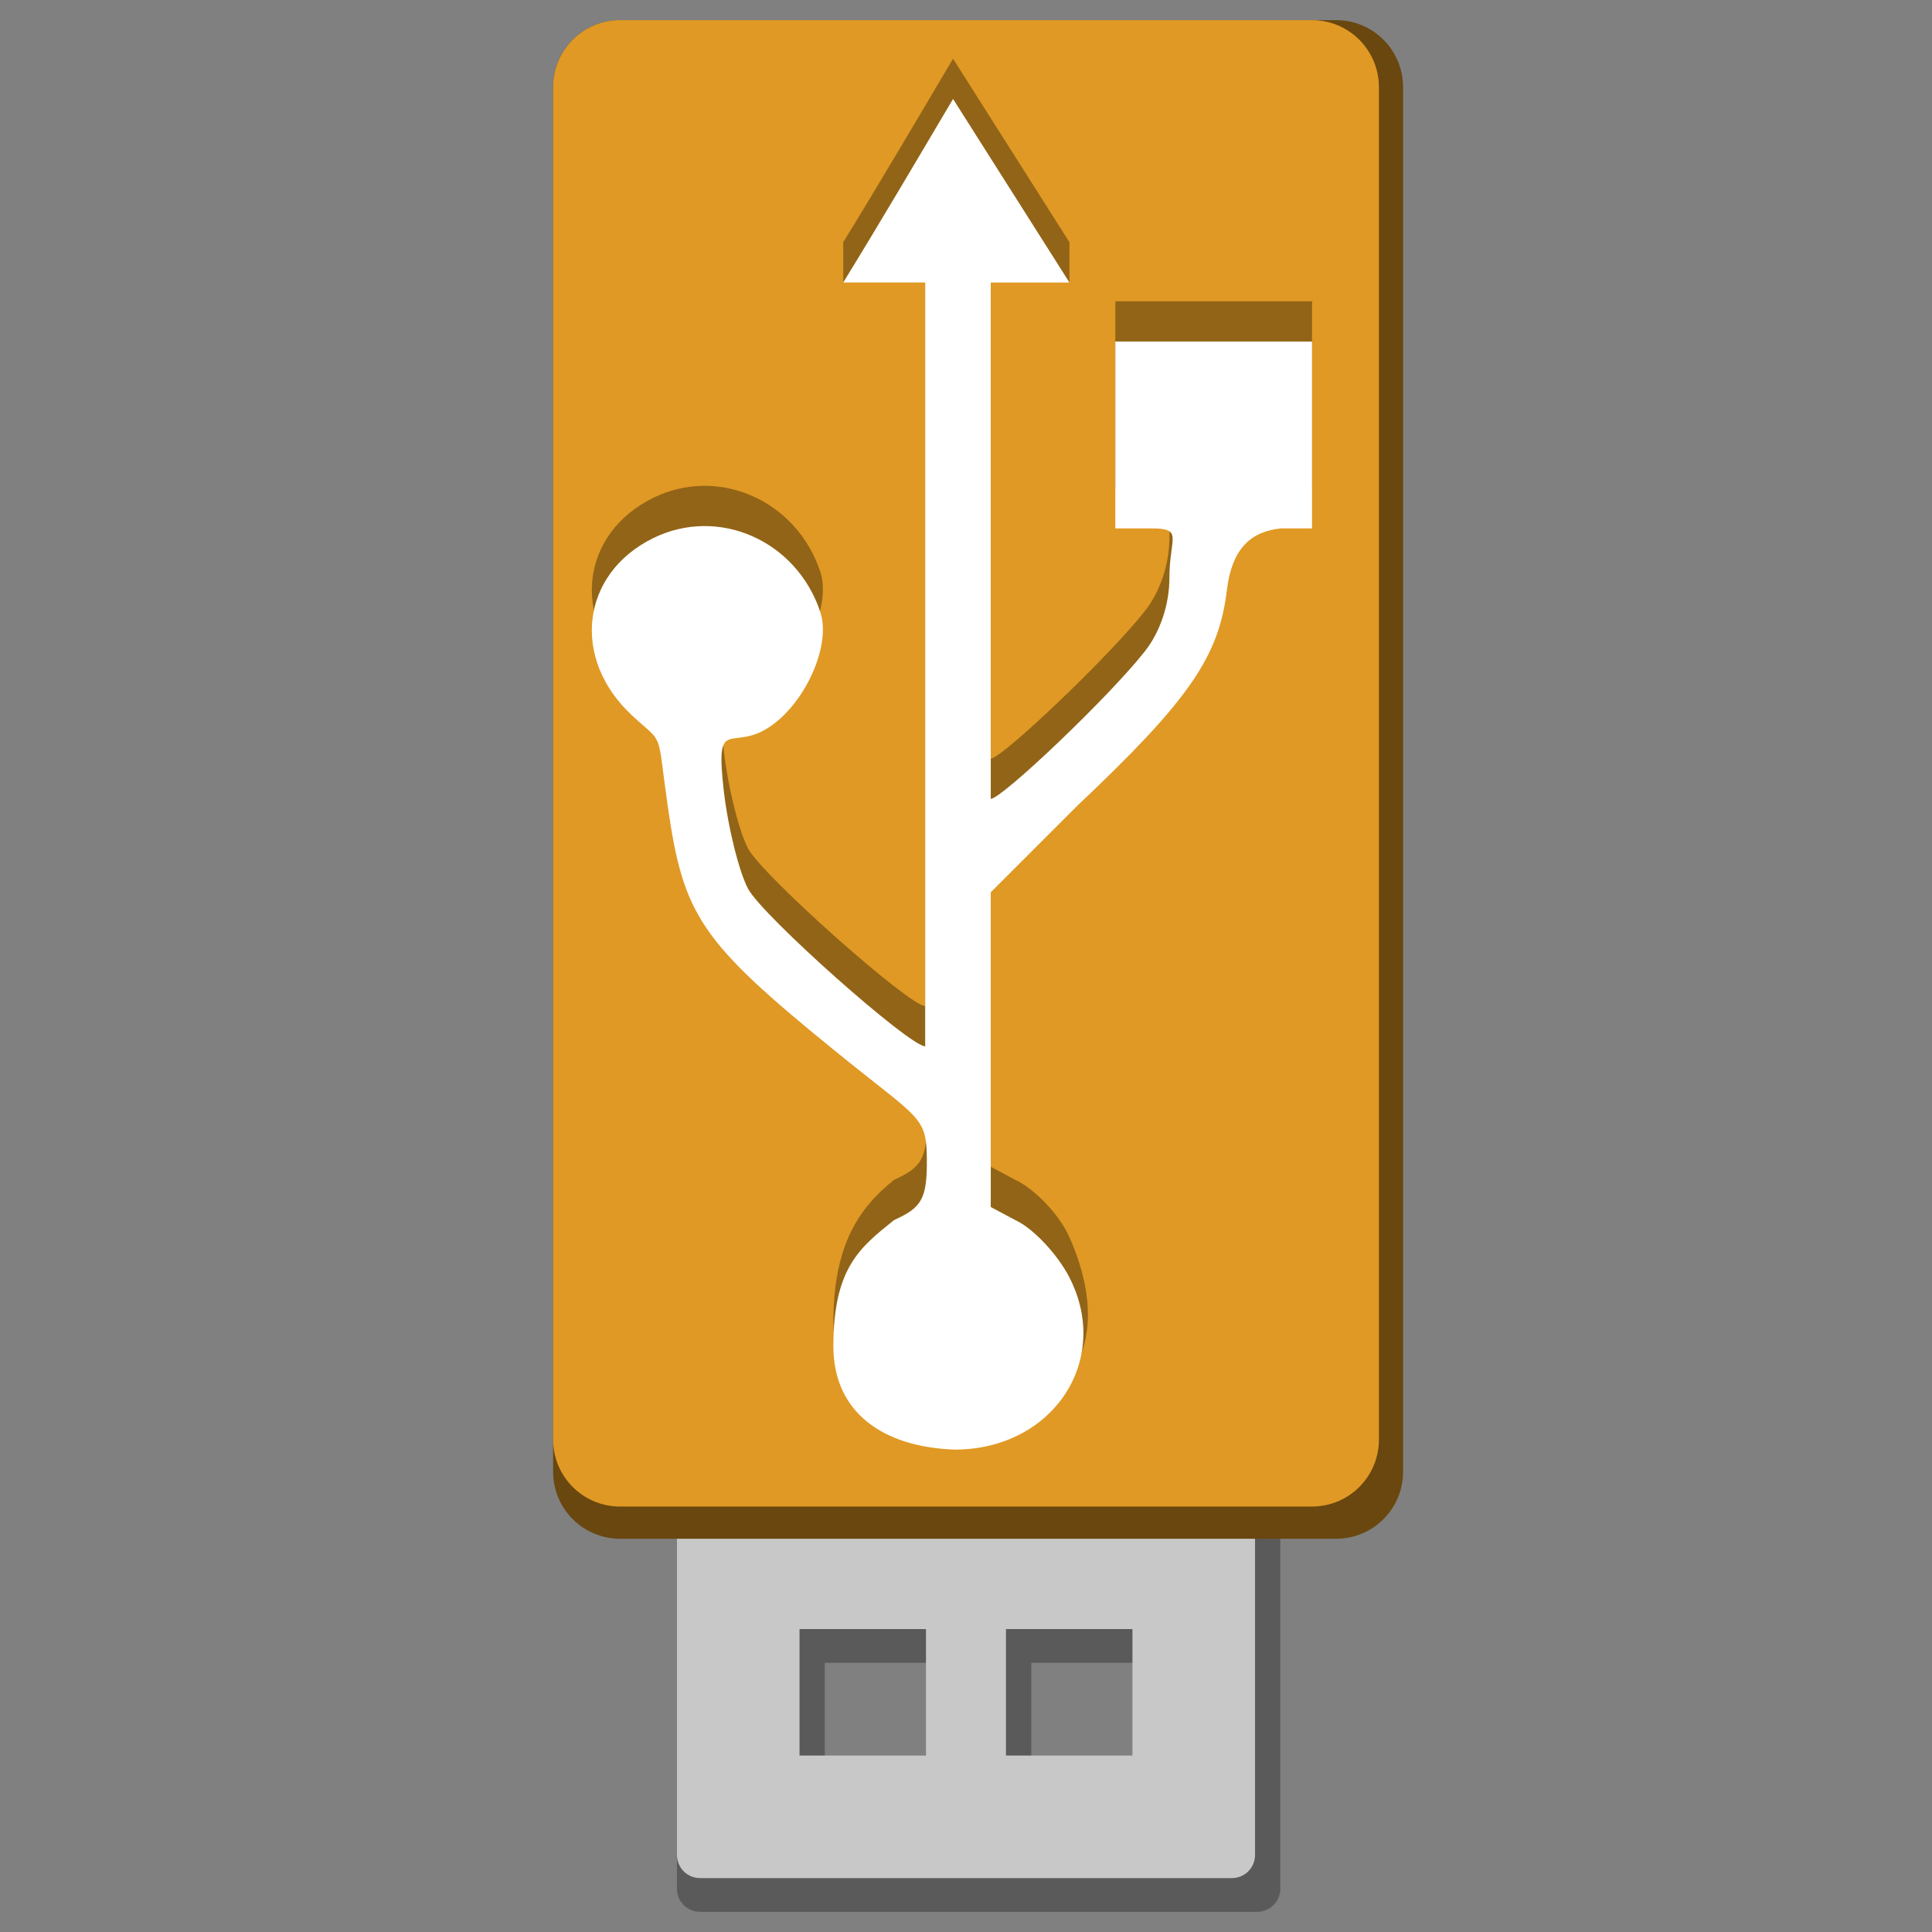 <svg width="48" version="1.1" xmlns="http://www.w3.org/2000/svg" height="48">
<rect width="100%" height="100%" fill="#808080" stroke="none"/>
<g style="stroke:none">
<path style="fill:#5a5a5a" id="path4189" d="m 17.395,32.112 c -0.322,0 -0.577,0.255 -0.577,0.577 v 14.233 c 0,0.322 0.255,0.577 0.577,0.577 h 13.837 c 0.322,0 0.577,-0.255 0.577,-0.577 v -14.233 c 0,-0.322 -0.255,-0.577 -0.577,-0.577 z  m 3.097,9.2 3.142,0 0,3.142 -3.142,0 z  m 5.129,0 3.142,0 0,3.142 -3.142,0 z "/>
<rect width="12.31" x="17.845" y="-46.684" height="13.336" style="opacity:.715;fill:none" id="rect3458" transform="scale(1,-1)"/>
<path style="fill:#c8c8c8" id="rect3448" d="m 17.396,31.274 c -0.322,0 -0.577,0.255 -0.577,0.577 v 14.233 c 0,0.322 0.255,0.577 0.577,0.577 h 13.208 c 0.322,0 0.577,-0.255 0.577,-0.577 v -14.233 c 0,-0.322 -0.255,-0.577 -0.577,-0.577 h -13.208 z  m 2.468,9.2 3.142,0 0,3.142 -3.142,0 0,-3.142 z  m 5.129,0 3.142,0 0,3.142 -3.142,0 0,-3.142 z "/>
<path style="fill:#69470f" id="path4146" d="m 15.409,.5 c -0.926,0 -1.667,0.745 -1.667,1.667 v 34.396 c 0,0.922 0.741,1.667 1.667,1.667 h 17.783 c 0.926,0 1.667,-0.745 1.667,-1.667 v -34.396 c 0,-0.922 -0.741,-1.667 -1.667,-1.667 Z "/>
<path style="fill:#e09924" id="path4152" d="m 15.409,0.5 c -0.926,0 -1.667,0.745 -1.667,1.667 l 0,33.596 c 0,0.922 0.741,1.667 1.667,1.667 l 17.183,0 c 0.926,0 1.667,-0.745 1.667,-1.667 l 0,-33.596 C 34.258,1.245 33.517,0.5 32.591,0.5 l -17.183,0 z"/>
<path style="opacity:.35" id="path4149" d="m 23.678,1.458 2.892,4.561 0,1 -1.955,-1 0,12.829 c 0.271,0 2.933,-2.527 3.828,-3.665 0.387,-0.492 0.611,-1.173 0.611,-1.833 0,-0.994 0.361,-1.222 -0.448,-1.222 h -0.896 v -4.643 h 4.887 v 4.643 h -0.774 c -0.705,0.077 -1.211,0.445 -1.344,1.548 -0.199,1.644 -0.941,2.723 -3.706,5.335 l -2.158,2.158 v 7.819 l .611,.326 c 0.435,0.197 1.081,0.829 1.344,1.425 1.332,3.023 -0.424,4.676 -2.851,4.676 -1.758,-0.06 -3.014,-0.908 -3.014,-2.566 0,-1.95 0.66,-2.855 1.507,-3.536 0.68,-0.308 0.823,-0.517 0.815,-1.507 -0.01,-1.093 -0.159,-0.969 -2.321,-2.729 -3.302,-2.686 -3.725,-3.332 -4.113,-6.027 -0.286,-1.988 -0.075,-1.516 -0.896,-2.281 -1.511,-1.407 -1.269,-3.511 0.529,-4.398 1.621,-0.799 3.562,0.054 4.154,1.833 0.292,0.877 -0.445,2.408 -1.385,2.932 -0.86,0.48 -1.215,-0.304 -1.018,1.466 0.109,0.98 0.396,2.087 0.611,2.484 0.37,0.682 4.005,3.91 4.398,3.91 v -18.978 l -2.036,1 v -1 c 0.928,-1.509 1.83,-3.043 2.729,-4.561 z "/>
<path style="fill:#fff" id="rect5391" d="m 23.678,2.458 2.892,4.561 -1.955,0 0,12.829 c 0.271,0 2.933,-2.527 3.828,-3.665 0.387,-0.492 0.611,-1.173 0.611,-1.833 0,-0.994 0.361,-1.222 -0.448,-1.222 h -0.896 v -4.643 h 4.887 v 4.643 h -0.774 c -0.705,0.077 -1.211,0.445 -1.344,1.548 -0.199,1.644 -0.941,2.723 -3.706,5.335 l -2.158,2.158 v 7.819 l .611,.326 c 0.435,0.197 1.047,0.845 1.344,1.425 1.058,2.067 -0.424,4.276 -2.851,4.276 -1.758,-0.06 -3.014,-0.908 -3.014,-2.566 0,-1.95 0.66,-2.455 1.507,-3.136 0.68,-0.308 0.823,-0.517 0.815,-1.507 -0.01,-1.093 -0.159,-0.969 -2.321,-2.729 -3.302,-2.686 -3.725,-3.332 -4.113,-6.027 -0.286,-1.988 -0.075,-1.516 -0.896,-2.281 -1.511,-1.407 -1.269,-3.511 0.529,-4.398 1.621,-0.799 3.562,0.054 4.154,1.833 0.292,0.877 -0.445,2.408 -1.385,2.932 -0.86,0.48 -1.215,-0.304 -1.018,1.466 0.109,0.98 0.396,2.087 0.611,2.484 0.37,0.682 4.005,3.91 4.398,3.91 v -18.978 h -2.036 c 0.928,-1.509 1.83,-3.043 2.729,-4.561 z "/>
</g>
</svg>
